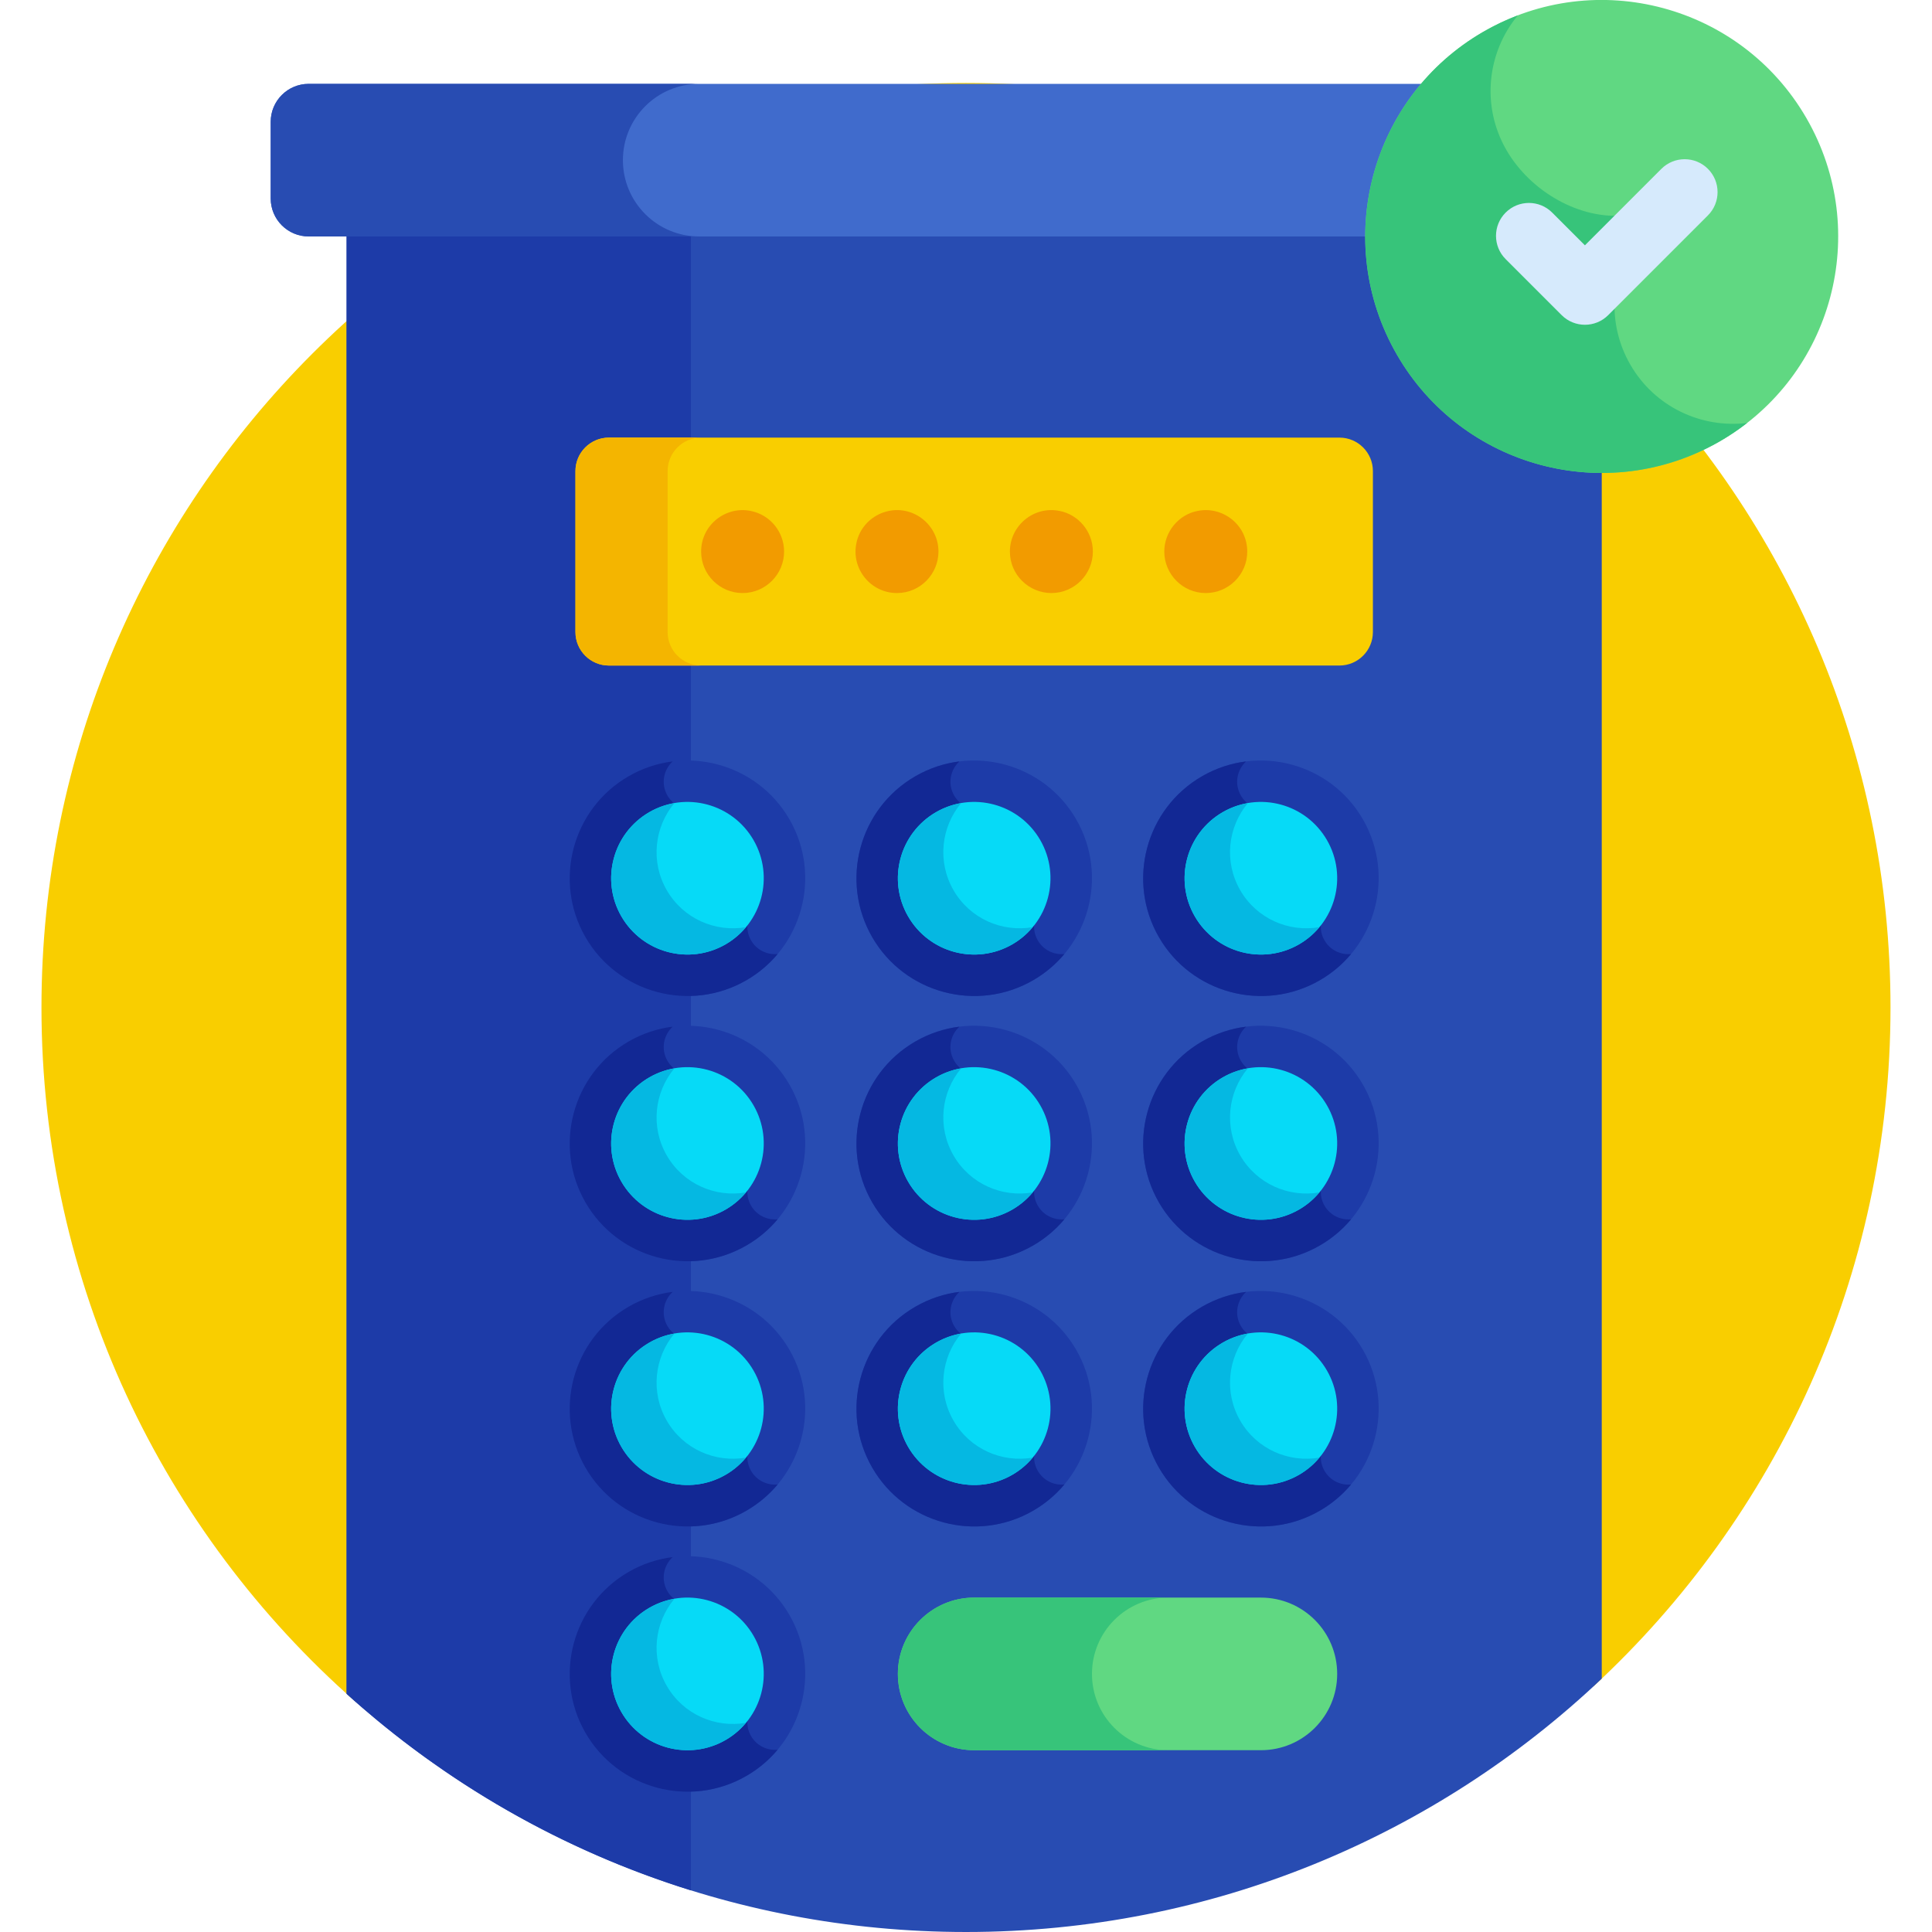 <svg height="511pt" viewBox="-10 0 511 511.989" width="511pt" xmlns="http://www.w3.org/2000/svg"><path d="m83.586 450.848 328.211-3.969c48.391-44.754 78.699-108.777 78.699-179.891 0-135.312-109.691-245-245-245s-245 109.688-245 245c0 73.238 32.148 138.961 83.09 183.859zm0 0" fill="#f9ce00"/><path d="m81.359 448.875c43.441 39.223 100.996 63.113 164.137 63.113 65.266 0 124.57-25.527 168.48-67.133v-384.391h-332.617zm0 0" fill="#284cb2"/><path d="m172.598 60.465h-91.238v388.41c25.973 23.453 56.996 41.414 91.238 52.074zm0 0" fill="#1d3ba8"/><path d="m156.082 205.711c-14.906 8.605-20.031 27.73-11.426 42.637s27.734 20.031 42.637 11.426c14.906-8.605 20.031-27.734 11.426-42.637-8.605-14.906-27.73-20.031-42.637-11.426zm0 0" fill="#1d3ba8"/><path d="m188.539 249.207c-1.516-2.625-1.188-5.66.375-7.875l-15.531-26.898c-2.754.254-5.535-1.066-7.012-3.621-1.801-3.125-1-6.828 1.395-9.035-4.004.5-7.977 1.793-11.684 3.934-14.906 8.605-20.031 27.73-11.426 42.637s27.734 20.031 42.637 11.426c3.238-1.871 6.016-4.238 8.289-6.949-2.766.266-5.562-1.055-7.043-3.617zm0 0" fill="#122894"/><path d="m189.195 222.625c-5.582-9.672-17.949-12.984-27.621-7.402-9.672 5.586-12.984 17.953-7.402 27.621 5.586 9.672 17.953 12.988 27.621 7.402 9.672-5.582 12.984-17.949 7.402-27.621zm0 0" fill="#06daf7"/><path d="m166.203 235.91c-4.363-7.559-3.273-16.742 2.012-23.07-2.273.395-4.52 1.168-6.637 2.391-9.672 5.582-12.984 17.949-7.402 27.621 5.582 9.672 17.953 12.984 27.625 7.402 2.113-1.223 3.906-2.785 5.387-4.555-8.121 1.414-16.621-2.234-20.984-9.789zm0 0" fill="#05b8e2"/><path d="m344.457 115.969h-193.574c-4.902 0-8.879 3.973-8.879 8.875v42.648c0 4.902 3.977 8.879 8.879 8.879h193.574c4.902 0 8.875-3.977 8.875-8.879v-42.648c0-4.902-3.973-8.875-8.875-8.875zm0 0" fill="#f9ce00"/><path d="m175.305 115.969h-24.422c-4.902 0-8.879 3.973-8.879 8.879v42.645c0 4.902 3.973 8.875 8.875 8.879h24.43c-4.902 0-8.879-3.977-8.879-8.879v-42.645c0-4.906 3.973-8.879 8.875-8.879zm0 0" fill="#f4b500"/><g fill="#f29b00"><path d="m186.301 157.16c-6.066 0-10.992-4.922-10.992-10.992 0-7.07 6.5-12.109 13.133-10.773 5.328 1.082 8.852 5.711 8.852 10.773 0 5.969-4.863 10.992-10.992 10.992zm0 0"/><path d="m227.211 157.16c-7.02 0-12.133-6.473-10.77-13.137.766-4.117 4.051-7.688 8.617-8.629 6.793-1.367 13.145 3.863 13.145 10.773 0 5.922-4.805 10.992-10.992 10.992zm0 0"/><path d="m268.125 157.16c-5.91 0-10.992-4.789-10.992-10.992 0-6.875 6.332-12.152 13.137-10.773 4.867.914 8.848 5.328 8.848 10.773 0 5.973-4.852 10.992-10.992 10.992zm0 0"/><path d="m309.039 157.16c-6.141 0-10.992-5.02-10.992-10.992 0-5.215 3.773-9.82 8.848-10.773 6.555-1.332 13.137 3.629 13.137 10.773 0 6.168-5.039 10.992-10.992 10.992zm0 0"/></g><path d="m323.648 423.371h-75.98c-11.168 0-20.223 9.055-20.223 20.223s9.055 20.219 20.223 20.219h75.98c11.168 0 20.219-9.051 20.219-20.219s-9.051-20.223-20.219-20.223zm0 0" fill="#60d882"/><path d="m278.883 443.594c0-11.168 9.051-20.223 20.219-20.223h-51.434c-11.168 0-20.223 9.055-20.223 20.223s9.055 20.219 20.223 20.219h51.434c-11.168 0-20.219-9.051-20.219-20.219zm0 0" fill="#37c47a"/><path d="m424.027 22.223h-352.719c-5.559 0-10.066 4.504-10.066 10.066v20.309c0 5.559 4.508 10.066 10.066 10.066h352.719c5.559 0 10.066-4.508 10.066-10.066v-20.312c0-5.559-4.508-10.062-10.066-10.062zm0 0" fill="#406bcc"/><path d="m154.578 42.441c0-11.168 9.051-20.219 20.219-20.219h-103.488c-5.559 0-10.066 4.504-10.066 10.062v20.312c0 5.559 4.508 10.066 10.066 10.066h103.488c-11.168 0-20.219-9.055-20.219-20.223zm0 0" fill="#284cb2"/><path d="m468.23 31.332c-17.305-29.973-55.625-40.242-85.598-22.938-29.969 17.305-40.238 55.629-22.934 85.598 17.305 29.973 55.629 40.238 85.598 22.938 29.969-17.305 40.238-55.629 22.934-85.598zm0 0" fill="#60d882"/><path d="m421.555 96.645c-6.41-11.105-5.246-24.496 1.879-34.211l-3.113-5.391c-11.977 1.312-25.199-6.18-31.609-17.281-6.742-11.68-5.109-25.891 3.027-35.691-3.094 1.18-6.133 2.617-9.094 4.324-29.973 17.305-40.238 55.629-22.938 85.602 17.305 29.969 55.629 40.238 85.602 22.934 2.543-1.469 4.941-3.094 7.199-4.848-12.102 1.48-24.477-4.215-30.953-15.438zm0 0" fill="#37c47a"/><path d="m403.352 83.512-14.844-14.844c-3.406-3.406-3.406-8.926 0-12.332s8.926-3.41 12.332 0l8.676 8.676 20.262-20.266c3.41-3.406 8.93-3.406 12.336 0s3.406 8.926 0 12.332l-26.426 26.434c-3.41 3.406-8.93 3.406-12.336 0zm0 0" fill="#d6eafc"/><path d="m232.07 205.711c-14.906 8.605-20.031 27.73-11.426 42.637s27.73 20.031 42.637 11.426c14.906-8.605 20.031-27.734 11.426-42.637-8.605-14.906-27.734-20.031-42.637-11.426zm0 0" fill="#1d3ba8"/><path d="m264.527 249.207c-1.52-2.625-1.191-5.66.375-7.875l-15.531-26.898c-2.754.254-5.539-1.066-7.012-3.621-1.805-3.125-1-6.828 1.391-9.035-4.004.5-7.973 1.793-11.68 3.934-14.906 8.605-20.031 27.73-11.426 42.637s27.73 20.031 42.637 11.426c3.238-1.871 6.012-4.238 8.289-6.949-2.766.266-5.566-1.055-7.043-3.617zm0 0" fill="#122894"/><path d="m265.18 222.625c-5.586-9.672-17.949-12.984-27.621-7.402-9.672 5.586-12.984 17.953-7.402 27.621 5.586 9.672 17.949 12.988 27.621 7.402 9.672-5.582 12.984-17.949 7.402-27.621zm0 0" fill="#06daf7"/><path d="m242.191 235.91c-4.363-7.559-3.277-16.742 2.012-23.07-2.277.395-4.523 1.168-6.641 2.391-9.672 5.582-12.984 17.949-7.398 27.621 5.582 9.672 17.949 12.984 27.621 7.402 2.117-1.223 3.91-2.785 5.387-4.555-8.121 1.414-16.621-2.234-20.98-9.789zm0 0" fill="#05b8e2"/><path d="m308.047 205.711c-14.902 8.605-20.027 27.73-11.426 42.637 8.605 14.906 27.734 20.031 42.641 11.426 14.902-8.605 20.027-27.734 11.426-42.637-8.605-14.906-27.734-20.031-42.641-11.426zm0 0" fill="#1d3ba8"/><path d="m340.504 249.207c-1.516-2.625-1.188-5.66.375-7.875l-15.527-26.898c-2.758.254-5.539-1.066-7.016-3.621-1.801-3.125-1-6.828 1.395-9.035-4.004.5-7.977 1.793-11.684 3.934-14.906 8.605-20.031 27.73-11.426 42.637 8.605 14.906 27.734 20.031 42.637 11.426 3.238-1.871 6.016-4.238 8.289-6.949-2.766.266-5.562-1.055-7.043-3.617zm0 0" fill="#122894"/><path d="m341.156 222.625c-5.582-9.672-17.949-12.984-27.621-7.402-9.672 5.586-12.984 17.953-7.402 27.621 5.586 9.672 17.953 12.988 27.625 7.402 9.668-5.582 12.984-17.949 7.398-27.621zm0 0" fill="#06daf7"/><path d="m318.168 235.91c-4.359-7.559-3.273-16.742 2.016-23.07-2.277.395-4.523 1.168-6.641 2.391-9.672 5.582-12.984 17.949-7.398 27.621 5.582 9.672 17.949 12.984 27.621 7.402 2.117-1.223 3.906-2.785 5.387-4.555-8.121 1.414-16.621-2.234-20.984-9.789zm0 0" fill="#05b8e2"/><path d="m156.082 276c-14.906 8.605-20.031 27.734-11.426 42.641 8.605 14.902 27.734 20.027 42.637 11.422 14.906-8.602 20.031-27.73 11.426-42.637s-27.73-20.031-42.637-11.426zm0 0" fill="#1d3ba8"/><path d="m188.539 319.496c-1.516-2.625-1.188-5.66.375-7.871l-15.531-26.902c-2.754.254-5.535-1.066-7.012-3.621-1.801-3.121-1-6.824 1.395-9.035-4.004.504-7.977 1.793-11.684 3.934-14.906 8.605-20.031 27.734-11.426 42.641 8.605 14.902 27.734 20.031 42.637 11.422 3.238-1.867 6.016-4.234 8.289-6.945-2.766.266-5.562-1.059-7.043-3.621zm0 0" fill="#122894"/><path d="m189.195 292.914c-5.586-9.672-17.949-12.984-27.621-7.402-9.672 5.586-12.984 17.953-7.402 27.625 5.586 9.672 17.949 12.984 27.621 7.398 9.672-5.582 12.984-17.949 7.402-27.621zm0 0" fill="#06daf7"/><path d="m166.203 306.199c-4.363-7.555-3.273-16.742 2.012-23.066-2.273.395-4.52 1.164-6.637 2.387-9.672 5.586-12.984 17.953-7.402 27.625 5.582 9.668 17.953 12.984 27.625 7.402 2.113-1.223 3.906-2.785 5.387-4.555-8.121 1.414-16.621-2.238-20.984-9.793zm0 0" fill="#05b8e2"/><path d="m232.07 276c-14.906 8.605-20.031 27.734-11.426 42.641 8.605 14.902 27.73 20.027 42.637 11.422 14.906-8.602 20.031-27.73 11.426-42.637s-27.734-20.031-42.637-11.426zm0 0" fill="#1d3ba8"/><path d="m264.527 319.496c-1.52-2.625-1.191-5.66.375-7.871l-15.531-26.902c-2.754.254-5.539-1.066-7.012-3.621-1.805-3.121-1-6.824 1.391-9.035-4.004.504-7.973 1.793-11.68 3.934-14.906 8.605-20.031 27.734-11.426 42.641 8.605 14.902 27.73 20.031 42.637 11.422 3.238-1.867 6.012-4.234 8.289-6.945-2.766.266-5.566-1.059-7.043-3.621zm0 0" fill="#122894"/><path d="m265.18 292.914c-5.586-9.672-17.949-12.984-27.621-7.398-9.672 5.582-12.984 17.949-7.402 27.621 5.586 9.672 17.949 12.984 27.621 7.398 9.672-5.582 12.984-17.949 7.402-27.621zm0 0" fill="#06daf7"/><path d="m242.191 306.199c-4.363-7.555-3.277-16.742 2.012-23.066-2.277.395-4.523 1.164-6.641 2.387-9.672 5.586-12.984 17.953-7.398 27.625 5.582 9.668 17.949 12.984 27.621 7.402 2.117-1.223 3.91-2.785 5.387-4.555-8.121 1.414-16.621-2.238-20.98-9.793zm0 0" fill="#05b8e2"/><path d="m308.047 276c-14.902 8.605-20.027 27.734-11.426 42.641 8.605 14.902 27.734 20.027 42.641 11.422 14.902-8.602 20.027-27.73 11.426-42.637-8.605-14.906-27.734-20.031-42.641-11.426zm0 0" fill="#1d3ba8"/><path d="m340.504 319.496c-1.516-2.625-1.188-5.66.375-7.871l-15.527-26.902c-2.758.254-5.539-1.066-7.016-3.621-1.801-3.121-1-6.824 1.395-9.035-4.004.504-7.977 1.793-11.684 3.934-14.906 8.605-20.031 27.734-11.426 42.641 8.605 14.902 27.734 20.031 42.637 11.422 3.238-1.867 6.016-4.234 8.289-6.945-2.766.266-5.562-1.059-7.043-3.621zm0 0" fill="#122894"/><path d="m341.156 292.914c-5.582-9.672-17.949-12.984-27.621-7.402-9.672 5.586-12.984 17.953-7.402 27.625 5.586 9.672 17.953 12.984 27.625 7.398 9.668-5.582 12.984-17.949 7.398-27.621zm0 0" fill="#06daf7"/><path d="m318.168 306.199c-4.359-7.555-3.273-16.742 2.016-23.066-2.277.395-4.523 1.164-6.641 2.387-9.672 5.586-12.984 17.953-7.398 27.625 5.582 9.668 17.949 12.984 27.621 7.402 2.117-1.223 3.906-2.785 5.387-4.555-8.121 1.414-16.621-2.238-20.984-9.793zm0 0" fill="#05b8e2"/><path d="m156.082 346.285c-14.906 8.605-20.031 27.73-11.426 42.637s27.734 20.031 42.637 11.426c14.906-8.605 20.031-27.734 11.426-42.637-8.605-14.906-27.73-20.031-42.637-11.426zm0 0" fill="#1d3ba8"/><path d="m188.539 389.781c-1.516-2.629-1.188-5.66.375-7.875l-15.531-26.898c-2.754.254-5.535-1.066-7.012-3.621-1.801-3.125-1-6.828 1.395-9.035-4.004.5-7.977 1.793-11.684 3.934-14.906 8.605-20.031 27.73-11.426 42.637s27.734 20.031 42.637 11.426c3.238-1.871 6.016-4.238 8.289-6.949-2.766.266-5.562-1.055-7.043-3.617zm0 0" fill="#122894"/><path d="m189.195 363.195c-5.582-9.672-17.949-12.984-27.621-7.398-9.672 5.582-12.984 17.949-7.402 27.621 5.586 9.672 17.953 12.984 27.621 7.402 9.672-5.586 12.984-17.953 7.402-27.625zm0 0" fill="#06daf7"/><path d="m166.203 376.48c-4.363-7.555-3.273-16.738 2.012-23.066-2.273.395-4.52 1.168-6.637 2.391-9.672 5.582-12.984 17.949-7.402 27.621s17.953 12.988 27.625 7.402c2.113-1.223 3.906-2.781 5.387-4.555-8.121 1.414-16.621-2.234-20.984-9.793zm0 0" fill="#05b8e2"/><path d="m232.07 346.285c-14.906 8.605-20.031 27.73-11.426 42.637s27.73 20.031 42.637 11.426c14.906-8.605 20.031-27.734 11.426-42.637-8.605-14.906-27.734-20.031-42.637-11.426zm0 0" fill="#1d3ba8"/><path d="m264.527 389.781c-1.52-2.629-1.191-5.66.375-7.875l-15.531-26.898c-2.754.254-5.539-1.066-7.012-3.621-1.805-3.125-1-6.828 1.391-9.035-4.004.5-7.973 1.793-11.68 3.934-14.906 8.605-20.031 27.73-11.426 42.637s27.73 20.031 42.637 11.426c3.238-1.871 6.012-4.238 8.289-6.949-2.766.266-5.566-1.055-7.043-3.617zm0 0" fill="#122894"/><path d="m265.18 363.195c-5.586-9.668-17.949-12.984-27.621-7.398-9.672 5.582-12.984 17.949-7.402 27.621 5.586 9.672 17.949 12.984 27.621 7.402 9.672-5.586 12.984-17.953 7.402-27.625zm0 0" fill="#06daf7"/><path d="m242.191 376.48c-4.363-7.555-3.277-16.738 2.012-23.066-2.277.395-4.523 1.168-6.641 2.391-9.672 5.582-12.984 17.949-7.398 27.621 5.582 9.672 17.949 12.988 27.621 7.402 2.117-1.223 3.91-2.781 5.387-4.555-8.121 1.414-16.621-2.234-20.98-9.793zm0 0" fill="#05b8e2"/><path d="m308.047 346.285c-14.902 8.605-20.027 27.73-11.426 42.637 8.605 14.906 27.734 20.031 42.641 11.426 14.902-8.605 20.027-27.734 11.426-42.637-8.605-14.906-27.734-20.031-42.641-11.426zm0 0" fill="#1d3ba8"/><path d="m340.504 389.781c-1.516-2.629-1.188-5.66.375-7.875l-15.527-26.898c-2.758.254-5.539-1.066-7.016-3.621-1.801-3.125-1-6.828 1.395-9.035-4.004.5-7.977 1.793-11.684 3.934-14.906 8.605-20.031 27.73-11.426 42.637 8.605 14.906 27.734 20.031 42.637 11.426 3.238-1.871 6.016-4.238 8.289-6.949-2.766.266-5.562-1.055-7.043-3.617zm0 0" fill="#122894"/><path d="m341.156 363.195c-5.582-9.672-17.949-12.984-27.621-7.398-9.672 5.582-12.984 17.949-7.402 27.621 5.586 9.672 17.953 12.984 27.625 7.402 9.672-5.586 12.984-17.953 7.398-27.625zm0 0" fill="#06daf7"/><path d="m318.168 376.48c-4.359-7.555-3.273-16.738 2.016-23.066-2.277.395-4.523 1.168-6.641 2.391-9.672 5.582-12.984 17.949-7.398 27.621 5.582 9.672 17.949 12.988 27.621 7.402 2.117-1.223 3.906-2.781 5.387-4.555-8.121 1.414-16.621-2.234-20.984-9.793zm0 0" fill="#05b8e2"/><path d="m156.082 416.566c-14.906 8.605-20.031 27.734-11.426 42.641 8.605 14.902 27.734 20.027 42.637 11.426 14.906-8.605 20.031-27.734 11.426-42.641-8.605-14.902-27.73-20.027-42.637-11.426zm0 0" fill="#1d3ba8"/><path d="m188.539 460.062c-1.516-2.625-1.188-5.66.375-7.871l-15.531-26.898c-2.754.25-5.535-1.07-7.012-3.621-1.801-3.125-1-6.828 1.395-9.035-4.004.5-7.977 1.789-11.684 3.93-14.906 8.605-20.031 27.734-11.426 42.641 8.605 14.902 27.734 20.031 42.637 11.426 3.238-1.871 6.016-4.238 8.289-6.949-2.766.266-5.562-1.055-7.043-3.621zm0 0" fill="#122894"/><path d="m189.195 433.477c-5.586-9.672-17.949-12.984-27.621-7.398-9.672 5.582-12.984 17.949-7.402 27.621 5.586 9.672 17.949 12.984 27.621 7.402 9.672-5.586 12.984-17.953 7.402-27.625zm0 0" fill="#06daf7"/><path d="m166.203 446.766c-4.363-7.555-3.273-16.742 2.012-23.066-2.273.395-4.52 1.168-6.637 2.387-9.672 5.586-12.984 17.953-7.402 27.625 5.582 9.672 17.953 12.984 27.625 7.402 2.113-1.223 3.906-2.785 5.387-4.555-8.121 1.414-16.621-2.238-20.984-9.793zm0 0" fill="#05b8e2"/></svg>